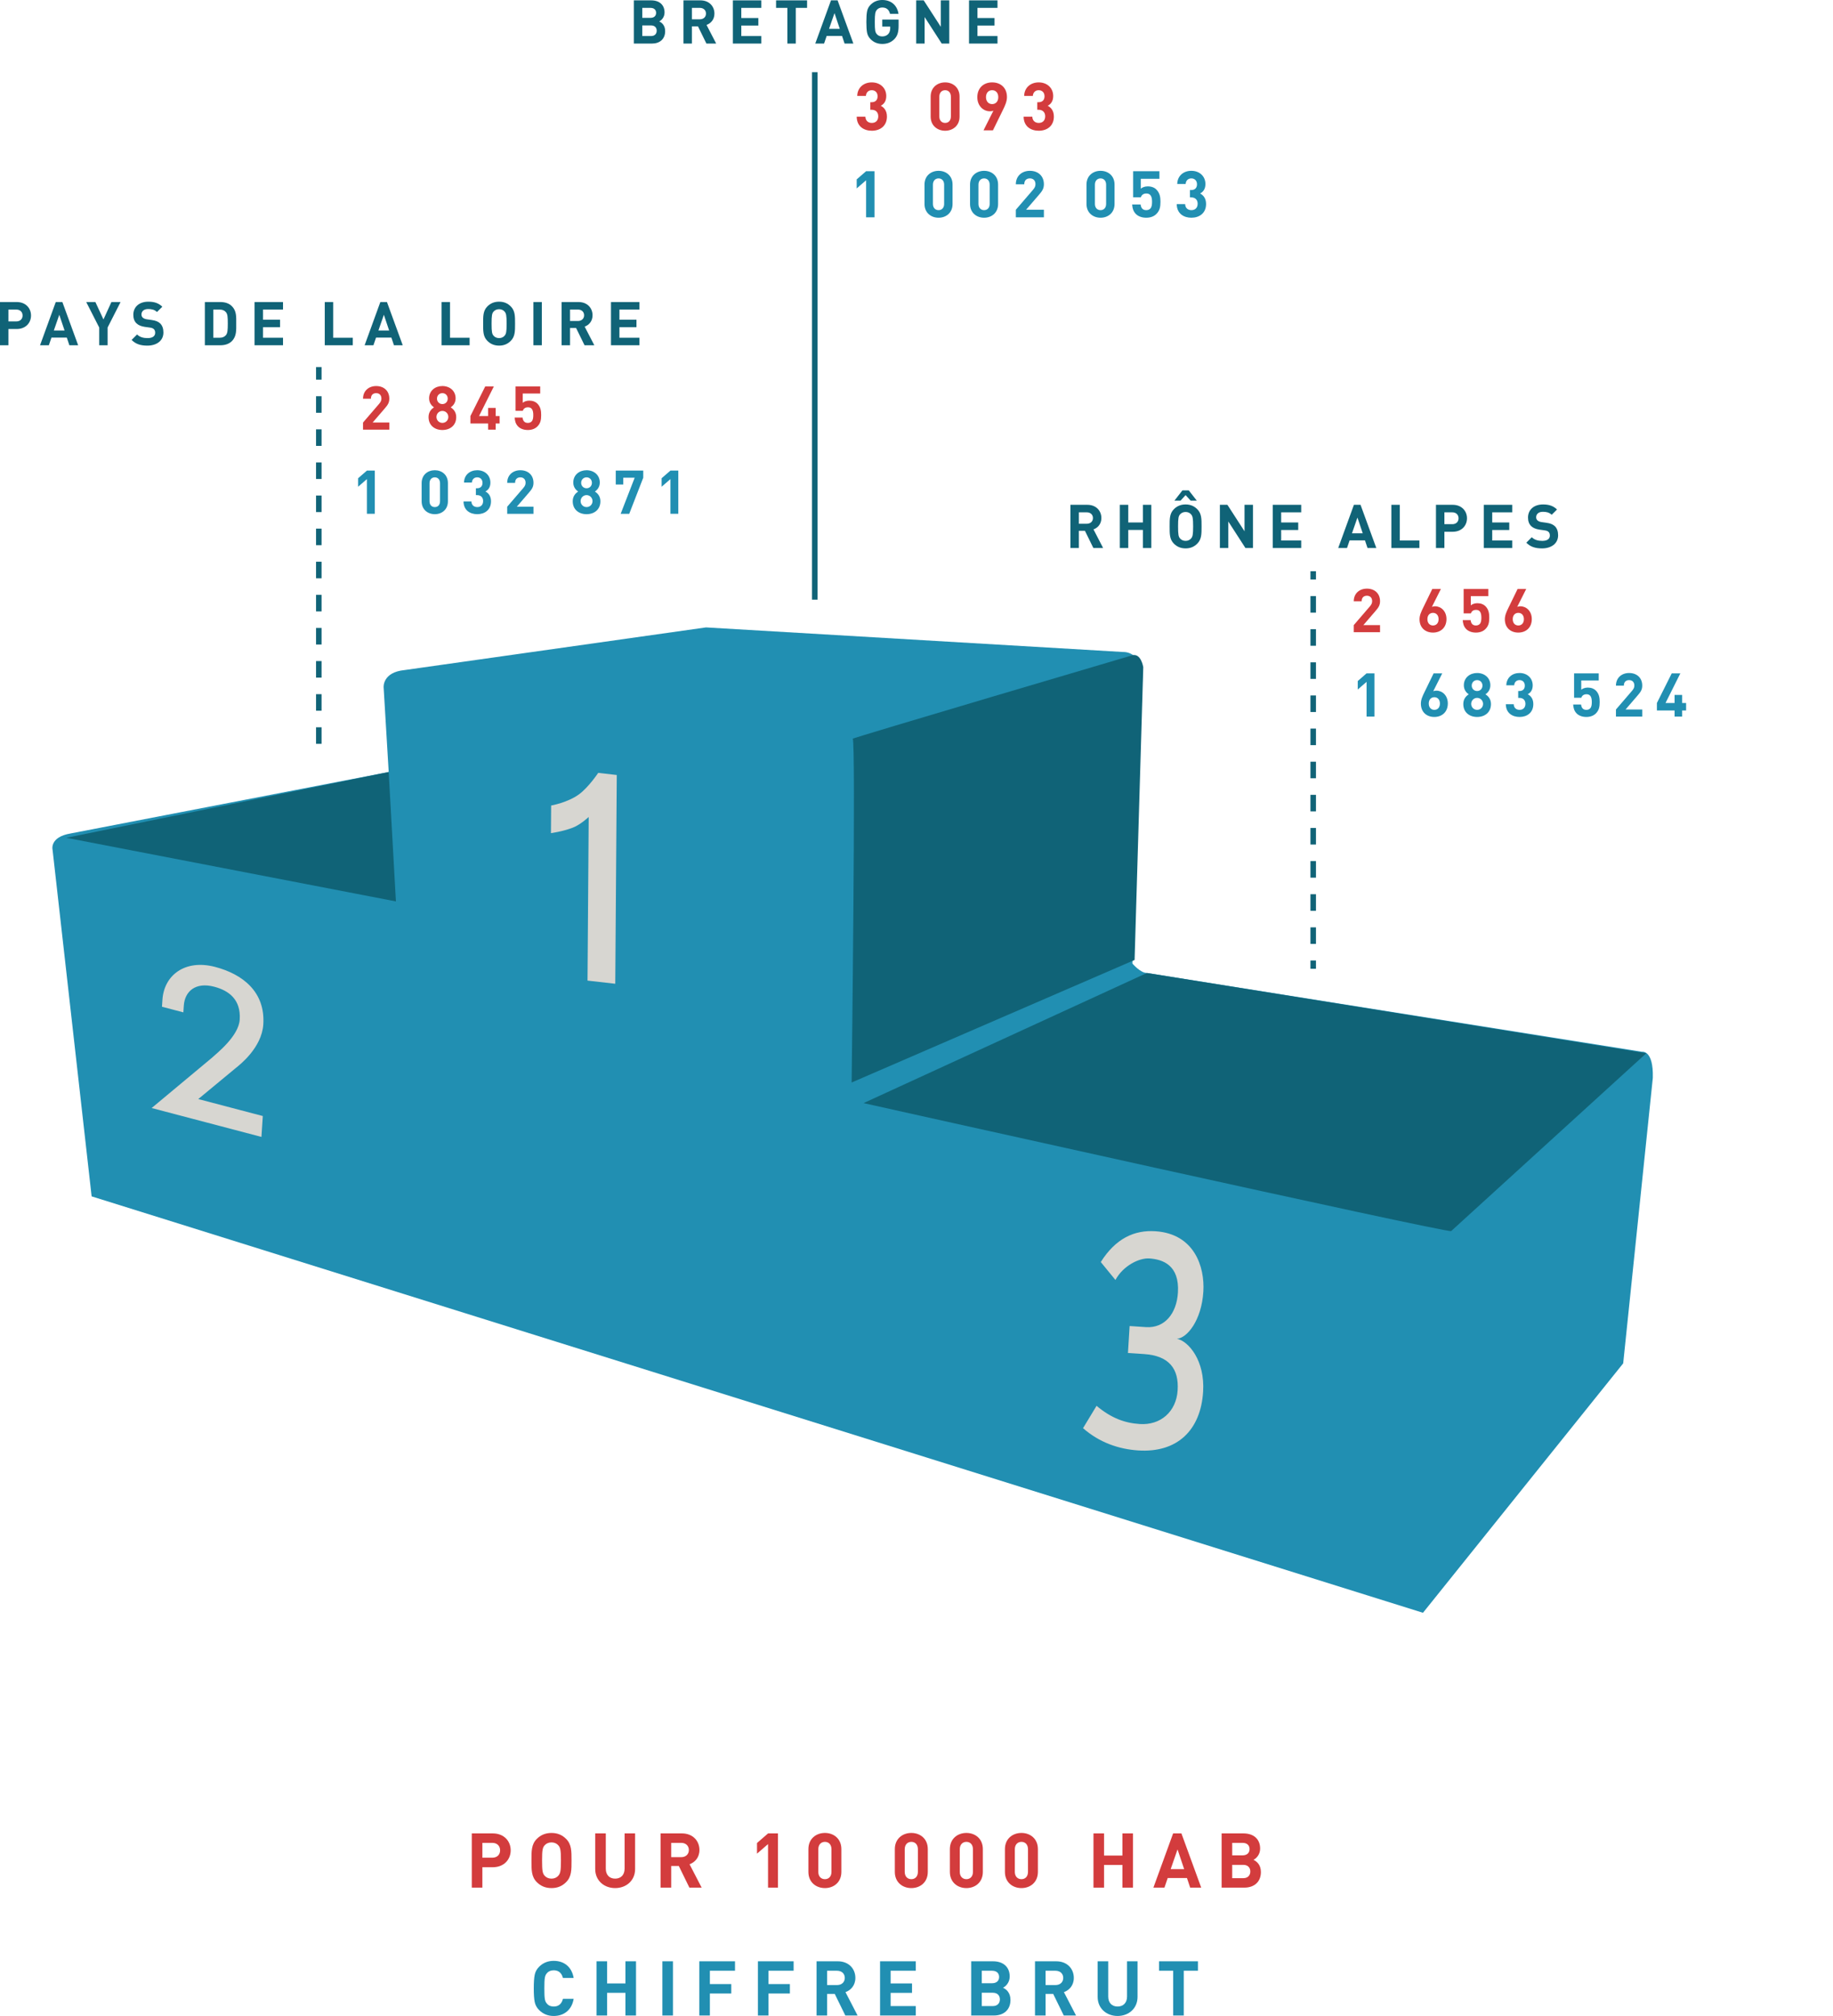 <?xml version="1.0" encoding="UTF-8" standalone="no"?>
<!-- Created with Inkscape (http://www.inkscape.org/) -->

<svg
   xmlns:dc="http://purl.org/dc/elements/1.1/"
   xmlns:cc="http://creativecommons.org/ns#"
   xmlns:rdf="http://www.w3.org/1999/02/22-rdf-syntax-ns#"
   xmlns:svg="http://www.w3.org/2000/svg"
   xmlns="http://www.w3.org/2000/svg"
   version="1.1"
   width="332.28"
   height="365.37"
   viewBox="0 0 332.28 365.37"
   id="svg2"
   xml:space="preserve"><defs
   id="defs238" />
<g
   transform="translate(-38.758,-7.149)"
   id="Calque_1">
	<g
   id="g5">
		<path
   d="M 128.091,345.56 H 126.2 v 3.698 h -1.918 v -9.826 h 3.809 c 2.028,0 3.243,1.394 3.243,3.064 0,1.67 -1.215,3.064 -3.243,3.064 z m -0.096,-4.416 h -1.794 v 2.691 h 1.794 c 0.869,0 1.421,-0.538 1.421,-1.339 0,-0.8 -0.552,-1.352 -1.421,-1.352 z"
   id="path7"
   style="fill:#d33c3d" />
		<path
   d="m 141.382,348.264 c -0.69,0.69 -1.532,1.077 -2.65,1.077 -1.118,0 -1.974,-0.387 -2.664,-1.077 -0.993,-0.993 -0.966,-2.222 -0.966,-3.919 0,-1.698 -0.028,-2.926 0.966,-3.919 0.69,-0.69 1.546,-1.076 2.664,-1.076 1.118,0 1.959,0.386 2.65,1.076 0.994,0.994 0.98,2.222 0.98,3.919 0,1.697 0.014,2.926 -0.98,3.919 z m -1.422,-6.679 c -0.276,-0.317 -0.704,-0.524 -1.228,-0.524 -0.524,0 -0.966,0.207 -1.242,0.524 -0.372,0.414 -0.469,0.87 -0.469,2.76 0,1.891 0.096,2.346 0.469,2.76 0.276,0.318 0.718,0.525 1.242,0.525 0.524,0 0.952,-0.207 1.228,-0.525 0.372,-0.414 0.483,-0.869 0.483,-2.76 10e-4,-1.89 -0.11,-2.346 -0.483,-2.76 z"
   id="path9"
   style="fill:#d33c3d" />
		<path
   d="m 150.271,349.341 c -2.015,0 -3.615,-1.366 -3.615,-3.451 v -6.458 h 1.918 v 6.39 c 0,1.132 0.662,1.808 1.697,1.808 1.035,0 1.712,-0.677 1.712,-1.808 v -6.39 h 1.904 v 6.458 c 0,2.085 -1.601,3.451 -3.616,3.451 z"
   id="path11"
   style="fill:#d33c3d" />
		<path
   d="m 163.729,349.258 -1.918,-3.919 h -1.38 v 3.919 h -1.918 v -9.826 h 3.85 c 2.001,0 3.188,1.366 3.188,3.009 0,1.38 -0.842,2.236 -1.794,2.581 l 2.194,4.237 h -2.222 z m -1.491,-8.114 h -1.808 v 2.594 h 1.808 c 0.842,0 1.394,-0.538 1.394,-1.298 0,-0.76 -0.552,-1.296 -1.394,-1.296 z"
   id="path13"
   style="fill:#d33c3d" />
		<path
   d="m 177.986,349.258 v -7.894 l -2.001,1.739 v -1.932 l 2.001,-1.739 h 1.794 v 9.826 h -1.794 z"
   id="path15"
   style="fill:#d33c3d" />
		<path
   d="m 188.297,349.341 c -1.6,0 -2.994,-1.049 -2.994,-2.926 v -4.14 c 0,-1.877 1.394,-2.926 2.994,-2.926 1.601,0 2.981,1.049 2.981,2.926 v 4.14 c 0,1.877 -1.38,2.926 -2.981,2.926 z m 1.187,-7.038 c 0,-0.829 -0.483,-1.339 -1.187,-1.339 -0.704,0 -1.2,0.51 -1.2,1.339 v 4.098 c 0,0.828 0.497,1.325 1.2,1.325 0.703,0 1.187,-0.497 1.187,-1.325 v -4.098 z"
   id="path17"
   style="fill:#d33c3d" />
		<path
   d="m 203.964,349.341 c -1.6,0 -2.994,-1.049 -2.994,-2.926 v -4.14 c 0,-1.877 1.394,-2.926 2.994,-2.926 1.601,0 2.981,1.049 2.981,2.926 v 4.14 c -0.001,1.877 -1.38,2.926 -2.981,2.926 z m 1.186,-7.038 c 0,-0.829 -0.483,-1.339 -1.187,-1.339 -0.704,0 -1.2,0.51 -1.2,1.339 v 4.098 c 0,0.828 0.497,1.325 1.2,1.325 0.703,0 1.187,-0.497 1.187,-1.325 v -4.098 z"
   id="path19"
   style="fill:#d33c3d" />
		<path
   d="m 213.943,349.341 c -1.6,0 -2.994,-1.049 -2.994,-2.926 v -4.14 c 0,-1.877 1.394,-2.926 2.994,-2.926 1.601,0 2.981,1.049 2.981,2.926 v 4.14 c 0,1.877 -1.38,2.926 -2.981,2.926 z m 1.187,-7.038 c 0,-0.829 -0.483,-1.339 -1.187,-1.339 -0.704,0 -1.2,0.51 -1.2,1.339 v 4.098 c 0,0.828 0.497,1.325 1.2,1.325 0.704,0 1.187,-0.497 1.187,-1.325 v -4.098 z"
   id="path21"
   style="fill:#d33c3d" />
		<path
   d="m 223.922,349.341 c -1.6,0 -2.994,-1.049 -2.994,-2.926 v -4.14 c 0,-1.877 1.394,-2.926 2.994,-2.926 1.601,0 2.981,1.049 2.981,2.926 v 4.14 c 0,1.877 -1.38,2.926 -2.981,2.926 z m 1.187,-7.038 c 0,-0.829 -0.483,-1.339 -1.187,-1.339 -0.704,0 -1.2,0.51 -1.2,1.339 v 4.098 c 0,0.828 0.497,1.325 1.2,1.325 0.703,0 1.187,-0.497 1.187,-1.325 v -4.098 z"
   id="path23"
   style="fill:#d33c3d" />
		<path
   d="m 242.224,349.258 v -4.112 h -3.326 v 4.112 h -1.918 v -9.826 h 1.918 v 4.016 h 3.326 v -4.016 h 1.918 v 9.826 h -1.918 z"
   id="path25"
   style="fill:#d33c3d" />
		<path
   d="m 254.508,349.258 -0.58,-1.739 h -3.492 l -0.593,1.739 h -2.001 l 3.575,-9.826 h 1.504 l 3.588,9.826 h -2.001 z m -2.291,-6.927 -1.242,3.574 h 2.443 l -1.201,-3.574 z"
   id="path27"
   style="fill:#d33c3d" />
		<path
   d="m 264.322,349.258 h -4.112 v -9.826 h 3.946 c 1.918,0 3.036,1.077 3.036,2.76 0,1.09 -0.718,1.794 -1.215,2.029 0.594,0.276 1.352,0.897 1.352,2.208 10e-4,1.835 -1.255,2.829 -3.007,2.829 z m -0.318,-8.114 h -1.876 v 2.263 h 1.876 c 0.814,0 1.27,-0.455 1.27,-1.132 0,-0.676 -0.456,-1.131 -1.27,-1.131 z m 0.124,3.988 h -2.001 v 2.415 h 2.001 c 0.87,0 1.283,-0.552 1.283,-1.215 0,-0.662 -0.413,-1.2 -1.283,-1.2 z"
   id="path29"
   style="fill:#d33c3d" />
		<path
   d="m 139.133,372.519 c -1.049,0 -1.932,-0.359 -2.65,-1.077 -0.428,-0.428 -0.69,-0.924 -0.8,-1.476 -0.11,-0.552 -0.165,-1.366 -0.165,-2.443 0,-1.077 0.055,-1.891 0.165,-2.443 0.111,-0.565 0.372,-1.049 0.8,-1.476 0.718,-0.718 1.601,-1.076 2.65,-1.076 1.891,0 3.285,1.104 3.616,3.105 h -1.946 c -0.207,-0.842 -0.731,-1.394 -1.656,-1.394 -0.524,0 -0.939,0.165 -1.228,0.511 -0.401,0.428 -0.483,0.869 -0.483,2.774 0,1.904 0.082,2.346 0.483,2.774 0.289,0.345 0.704,0.511 1.228,0.511 0.924,0 1.449,-0.553 1.656,-1.394 h 1.946 c -0.332,1.999 -1.739,3.104 -3.616,3.104 z"
   id="path31"
   style="fill:#218fb2" />
		<path
   d="m 152.135,372.436 v -4.112 h -3.326 v 4.112 h -1.918 v -9.826 h 1.918 v 4.016 h 3.326 v -4.016 h 1.918 v 9.826 h -1.918 z"
   id="path33"
   style="fill:#218fb2" />
		<path
   d="m 158.829,372.436 v -9.826 h 1.918 v 9.826 h -1.918 z"
   id="path35"
   style="fill:#218fb2" />
		<path
   d="m 167.442,364.322 v 2.415 h 3.878 v 1.711 h -3.878 v 3.988 h -1.918 v -9.826 h 6.472 v 1.712 h -4.554 z"
   id="path37"
   style="fill:#218fb2" />
		<path
   d="m 178.069,364.322 v 2.415 h 3.878 v 1.711 h -3.878 v 3.988 h -1.918 v -9.826 h 6.472 v 1.712 h -4.554 z"
   id="path39"
   style="fill:#218fb2" />
		<path
   d="m 191.995,372.436 -1.918,-3.919 h -1.38 v 3.919 h -1.918 v -9.826 h 3.85 c 2.001,0 3.188,1.366 3.188,3.009 0,1.38 -0.842,2.236 -1.794,2.581 l 2.194,4.237 h -2.222 z m -1.49,-8.114 h -1.808 v 2.594 h 1.808 c 0.842,0 1.394,-0.538 1.394,-1.298 0,-0.758 -0.552,-1.296 -1.394,-1.296 z"
   id="path41"
   style="fill:#218fb2" />
		<path
   d="m 198.29,372.436 v -9.826 h 6.472 v 1.712 h -4.554 v 2.304 h 3.878 v 1.711 h -3.878 v 2.388 h 4.554 v 1.711 h -6.472 z"
   id="path43"
   style="fill:#218fb2" />
		<path
   d="m 218.924,372.436 h -4.112 v -9.826 h 3.946 c 1.918,0 3.036,1.077 3.036,2.76 0,1.09 -0.718,1.794 -1.215,2.029 0.593,0.276 1.352,0.897 1.352,2.208 10e-4,1.835 -1.254,2.829 -3.007,2.829 z m -0.318,-8.114 h -1.876 v 2.263 h 1.876 c 0.814,0 1.27,-0.455 1.27,-1.132 0,-0.676 -0.455,-1.131 -1.27,-1.131 z m 0.125,3.988 h -2.001 v 2.415 h 2.001 c 0.87,0 1.283,-0.552 1.283,-1.215 0,-0.663 -0.414,-1.2 -1.283,-1.2 z"
   id="path45"
   style="fill:#218fb2" />
		<path
   d="m 231.594,372.436 -1.918,-3.919 h -1.38 v 3.919 h -1.918 v -9.826 h 3.85 c 2.001,0 3.188,1.366 3.188,3.009 0,1.38 -0.842,2.236 -1.794,2.581 l 2.194,4.237 h -2.222 z m -1.49,-8.114 h -1.808 v 2.594 h 1.808 c 0.842,0 1.394,-0.538 1.394,-1.298 0,-0.758 -0.552,-1.296 -1.394,-1.296 z"
   id="path47"
   style="fill:#218fb2" />
		<path
   d="m 241.352,372.519 c -2.015,0 -3.615,-1.366 -3.615,-3.451 v -6.458 h 1.918 V 369 c 0,1.132 0.662,1.808 1.697,1.808 1.035,0 1.712,-0.677 1.712,-1.808 v -6.39 h 1.904 v 6.458 c 0,2.085 -1.6,3.451 -3.616,3.451 z"
   id="path49"
   style="fill:#218fb2" />
		<path
   d="m 253.347,364.322 v 8.114 h -1.918 v -8.114 h -2.567 v -1.712 h 7.052 v 1.712 h -2.567 z"
   id="path51"
   style="fill:#218fb2" />
		<path
   d="M 296.711,299.445 55.368,223.976 48.293,161.216 c 0,0 -0.655,-2.358 3.276,-3.014 l 57.65,-11.137 -0.917,-15.33 c 0,0 -0.262,-2.751 3.8,-3.145 l 54.636,-7.73 75.6,4.455 c 0,0 3.276,-0.262 3.538,4.455 l -1.834,52.016 c 0,0 1.441,1.703 2.62,1.703 l 89.75,14.281 c 0,0 2.096,-0.393 1.965,4.717 l -5.372,51.754 -36.294,45.204 z"
   id="path53"
   style="fill:#218fb2" />
		<path
   d="m 145.261,184.871 0.214,-29.654 c 0,0 -1.508,1.418 -2.885,1.937 -1.837,0.705 -3.96,0.994 -3.96,0.994 l 0.036,-5.007 c 0,0 2.999,-0.526 5.049,-2.026 1.758,-1.293 3.482,-3.892 3.482,-3.892 l 3.368,0.384 -0.273,37.837 -5.031,-0.573 z"
   id="path55"
   style="fill:#d7d6d1" />
		<g
   id="g57">
			<path
   d="m 245.073,270.022 c -3.578,-0.239 -7.056,-1.462 -9.987,-4.036 l 2.452,-4.047 c 2.645,2.208 5.061,3.113 7.831,3.298 3.77,0.252 6.628,-2.233 6.869,-6.131 0.235,-3.799 -1.468,-6.242 -6.084,-6.55 l -2.924,-0.195 0.302,-4.885 2.962,0.198 c 3.385,0.226 5.56,-2.453 5.795,-6.253 0.309,-4.984 -2.755,-6.03 -5.179,-6.192 -1.846,-0.123 -4.755,1.317 -6.151,3.899 l -2.657,-3.249 c 2.698,-4.279 6.078,-5.837 9.925,-5.58 7.001,0.468 8.952,6.395 8.671,10.935 -0.324,5.23 -2.955,8.424 -4.779,8.55 2.097,0.438 5.086,3.957 4.737,9.582 -0.432,7.004 -4.705,11.128 -11.783,10.656 z"
   id="path59"
   style="fill:#d7d6d1" />
		</g>
		<g
   id="g61">
			<path
   d="m 66.248,207.966 10.894,-9.079 c 0.908,-0.841 4.874,-3.934 5.071,-6.941 0.238,-3.643 -1.965,-5.266 -4.619,-5.964 -3.422,-0.9 -5.349,0.86 -5.518,3.442 l -0.079,1.203 -3.876,-1.019 0.083,-1.273 c 0.289,-4.421 4.07,-7.384 9.552,-5.943 4.959,1.304 9.12,4.486 8.732,10.427 -0.277,4.244 -4.316,7.355 -4.991,7.897 l -6.796,5.624 11.698,3.077 -0.247,3.785 -19.904,-5.236 z"
   id="path63"
   style="fill:#d7d6d1" />
		</g>
		<path
   d="m 195.3,207.074 c 0,0 105.735,23.584 106.521,23.191 L 337.197,198.033 246.66,183.49 195.3,207.074 z"
   id="path65"
   style="fill:#106377" />
		<path
   d="m 193.138,203.34 51.295,-22.208 1.572,-53.064 c 0,0 -0.393,-2.555 -1.965,-2.162 0,0 -51.295,15.133 -50.706,15.133 0.59,0 -0.196,62.301 -0.196,62.301 z"
   id="path67"
   style="fill:#106377" />
		<polygon
   points="109.218,147.066 50.782,158.989 110.528,170.519 "
   id="polygon69"
   style="fill:#106377" />
		<line
   stroke-miterlimit="10"
   x1="186.454"
   y1="115.832"
   x2="186.454"
   y2="20.233"
   id="line71"
   style="fill:#ffffff;stroke:#106377;stroke-miterlimit:10" />
		
			<line
   stroke-miterlimit="10"
   x1="96.551"
   y1="141.959"
   x2="96.551"
   y2="73.675"
   id="line73"
   style="fill:#ffffff;stroke:#106377;stroke-miterlimit:10;stroke-dasharray:3" />
		<g
   id="g75">
			<line
   x1="276.812"
   y1="182.724"
   x2="276.812"
   y2="110.679"
   id="line77"
   style="fill:#ffffff" />
			<g
   id="g79">
				<line
   stroke-miterlimit="10"
   x1="276.812"
   y1="182.724"
   x2="276.812"
   y2="181.224"
   id="line81"
   style="fill:none;stroke:#106377;stroke-miterlimit:10" />
				
					<line
   stroke-miterlimit="10"
   x1="276.812"
   y1="178.222"
   x2="276.812"
   y2="113.68"
   id="line83"
   style="fill:none;stroke:#106377;stroke-miterlimit:10;stroke-dasharray:3.002, 3.002" />
				<line
   stroke-miterlimit="10"
   x1="276.812"
   y1="112.179"
   x2="276.812"
   y2="110.679"
   id="line85"
   style="fill:none;stroke:#106377;stroke-miterlimit:10" />
			</g>
		</g>
		<g
   id="g87">
			<path
   d="m 41.794,66.775 h -1.507 v 2.948 H 38.758 V 61.89 h 3.036 c 1.617,0 2.586,1.111 2.586,2.442 0,1.331 -0.969,2.443 -2.586,2.443 z m -0.077,-3.521 h -1.43 V 65.4 h 1.43 c 0.693,0 1.134,-0.43 1.134,-1.067 0,-0.639 -0.441,-1.079 -1.134,-1.079 z"
   id="path89"
   style="fill:#106377" />
			<path
   d="m 51.331,69.723 -0.462,-1.386 h -2.783 l -0.474,1.386 h -1.595 l 2.849,-7.833 h 1.199 l 2.86,7.833 h -1.594 z m -1.826,-5.522 -0.99,2.849 h 1.947 l -0.957,-2.849 z"
   id="path91"
   style="fill:#106377" />
			<path
   d="m 58.262,66.51 v 3.213 H 56.743 V 66.51 l -2.354,-4.62 h 1.661 l 1.463,3.157 1.441,-3.157 h 1.661 l -2.353,4.62 z"
   id="path93"
   style="fill:#106377" />
			<path
   d="m 65.477,69.79 c -1.188,0 -2.09,-0.254 -2.86,-1.034 l 0.99,-0.99 c 0.495,0.495 1.166,0.66 1.893,0.66 0.902,0 1.386,-0.342 1.386,-0.969 0,-0.274 -0.076,-0.506 -0.241,-0.66 -0.154,-0.143 -0.33,-0.22 -0.693,-0.274 l -0.946,-0.132 c -0.671,-0.1 -1.166,-0.309 -1.519,-0.649 -0.374,-0.374 -0.561,-0.88 -0.561,-1.54 0,-1.397 1.034,-2.377 2.729,-2.377 1.078,0 1.859,0.265 2.53,0.913 l -0.969,0.957 c -0.495,-0.473 -1.089,-0.539 -1.605,-0.539 -0.814,0 -1.211,0.451 -1.211,0.99 0,0.198 0.066,0.407 0.231,0.562 0.154,0.143 0.407,0.264 0.726,0.308 l 0.925,0.132 c 0.715,0.1 1.166,0.298 1.496,0.605 0.418,0.396 0.604,0.968 0.604,1.661 -0.001,1.517 -1.266,2.376 -2.905,2.376 z"
   id="path95"
   style="fill:#106377" />
			<path
   d="m 80.789,68.975 c -0.517,0.517 -1.254,0.748 -2.068,0.748 H 75.894 V 61.89 h 2.827 c 0.814,0 1.552,0.23 2.068,0.748 0.88,0.88 0.792,1.958 0.792,3.136 0,1.177 0.088,2.321 -0.792,3.201 z M 79.722,63.738 C 79.458,63.42 79.106,63.255 78.578,63.255 h -1.155 v 5.104 h 1.155 c 0.527,0 0.88,-0.165 1.144,-0.484 0.286,-0.352 0.33,-0.913 0.33,-2.101 0,-1.189 -0.044,-1.684 -0.33,-2.036 z"
   id="path97"
   style="fill:#106377" />
			<path
   d="M 84.903,69.723 V 61.89 h 5.16 v 1.364 h -3.631 v 1.837 h 3.092 v 1.364 h -3.092 v 1.903 h 3.631 v 1.364 h -5.16 z"
   id="path99"
   style="fill:#106377" />
			<path
   d="M 97.629,69.723 V 61.89 h 1.529 v 6.469 h 3.554 v 1.364 h -5.083 z"
   id="path101"
   style="fill:#106377" />
			<path
   d="m 110.17,69.723 -0.462,-1.386 h -2.783 l -0.474,1.386 h -1.595 l 2.849,-7.833 h 1.199 l 2.86,7.833 h -1.594 z m -1.826,-5.522 -0.99,2.849 h 1.947 l -0.957,-2.849 z"
   id="path103"
   style="fill:#106377" />
			<path
   d="M 118.804,69.723 V 61.89 h 1.529 v 6.469 h 3.554 v 1.364 h -5.083 z"
   id="path105"
   style="fill:#106377" />
			<path
   d="m 131.345,68.931 c -0.55,0.55 -1.221,0.858 -2.112,0.858 -0.891,0 -1.573,-0.309 -2.123,-0.858 -0.792,-0.792 -0.771,-1.771 -0.771,-3.125 0,-1.353 -0.021,-2.332 0.771,-3.124 0.55,-0.55 1.232,-0.858 2.123,-0.858 0.892,0 1.562,0.309 2.112,0.858 0.792,0.792 0.781,1.771 0.781,3.124 0,1.354 0.011,2.333 -0.781,3.125 z m -1.133,-5.325 c -0.22,-0.253 -0.562,-0.418 -0.979,-0.418 -0.417,0 -0.77,0.165 -0.99,0.418 -0.297,0.33 -0.374,0.693 -0.374,2.2 0,1.508 0.077,1.871 0.374,2.201 0.221,0.253 0.572,0.418 0.99,0.418 0.418,0 0.76,-0.165 0.979,-0.418 0.297,-0.33 0.385,-0.693 0.385,-2.201 0,-1.507 -0.088,-1.87 -0.385,-2.2 z"
   id="path107"
   style="fill:#106377" />
			<path
   d="M 135.448,69.723 V 61.89 h 1.529 v 7.833 h -1.529 z"
   id="path109"
   style="fill:#106377" />
			<path
   d="m 144.721,69.723 -1.529,-3.124 h -1.1 v 3.124 h -1.529 V 61.89 h 3.069 c 1.595,0 2.541,1.089 2.541,2.398 0,1.1 -0.671,1.782 -1.43,2.057 l 1.749,3.378 h -1.771 z m -1.188,-6.469 h -1.441 v 2.068 h 1.441 c 0.671,0 1.11,-0.43 1.11,-1.034 0.001,-0.605 -0.439,-1.034 -1.11,-1.034 z"
   id="path111"
   style="fill:#106377" />
			<path
   d="M 149.516,69.723 V 61.89 h 5.16 v 1.364 h -3.631 v 1.837 h 3.092 v 1.364 h -3.092 v 1.903 h 3.631 v 1.364 h -5.16 z"
   id="path113"
   style="fill:#106377" />
		</g>
		<g
   id="g115">
			<path
   d="m 156.936,15.046 h -3.278 V 7.214 h 3.146 c 1.529,0 2.421,0.857 2.421,2.199 0,0.869 -0.572,1.432 -0.969,1.617 0.474,0.221 1.078,0.715 1.078,1.762 0,1.463 -1.001,2.254 -2.398,2.254 z m -0.253,-6.469 h -1.496 v 1.805 h 1.496 c 0.649,0 1.013,-0.363 1.013,-0.902 0,-0.539 -0.364,-0.903 -1.013,-0.903 z m 0.099,3.18 h -1.596 v 1.926 h 1.596 c 0.692,0 1.022,-0.441 1.022,-0.969 0,-0.528 -0.329,-0.957 -1.022,-0.957 z"
   id="path117"
   style="fill:#106377" />
			<path
   d="m 166.814,15.046 -1.529,-3.123 h -1.1 v 3.123 h -1.529 V 7.214 h 3.069 c 1.595,0 2.541,1.088 2.541,2.398 0,1.1 -0.671,1.781 -1.43,2.057 l 1.749,3.377 h -1.771 z m -1.188,-6.469 h -1.441 v 2.068 h 1.441 c 0.671,0 1.11,-0.43 1.11,-1.033 0.001,-0.605 -0.439,-1.035 -1.11,-1.035 z"
   id="path119"
   style="fill:#106377" />
			<path
   d="M 171.61,15.046 V 7.214 h 5.159 v 1.363 h -3.63 v 1.838 h 3.091 v 1.363 h -3.091 v 1.904 h 3.63 v 1.363 h -5.159 z"
   id="path121"
   style="fill:#106377" />
			<path
   d="m 183.017,8.577 v 6.469 h -1.529 V 8.577 h -2.047 V 7.214 h 5.622 v 1.363 h -2.046 z"
   id="path123"
   style="fill:#106377" />
			<path
   d="m 191.861,15.046 -0.462,-1.385 h -2.783 l -0.474,1.385 h -1.595 l 2.849,-7.832 h 1.199 l 2.86,7.832 h -1.594 z m -1.827,-5.521 -0.99,2.848 h 1.947 l -0.957,-2.848 z"
   id="path125"
   style="fill:#106377" />
			<path
   d="m 200.903,14.222 c -0.605,0.615 -1.331,0.891 -2.211,0.891 -0.837,0 -1.541,-0.285 -2.112,-0.857 -0.342,-0.342 -0.551,-0.738 -0.639,-1.178 -0.088,-0.44 -0.132,-1.09 -0.132,-1.947 0,-0.857 0.044,-1.508 0.132,-1.947 0.088,-0.451 0.297,-0.836 0.639,-1.178 0.571,-0.572 1.275,-0.857 2.112,-0.857 1.782,0 2.739,1.145 2.948,2.508 h -1.54 c -0.188,-0.758 -0.649,-1.145 -1.408,-1.145 -0.407,0 -0.737,0.145 -0.979,0.418 -0.286,0.363 -0.374,0.65 -0.374,2.201 0,1.541 0.065,1.848 0.374,2.211 0.23,0.275 0.561,0.408 0.979,0.408 0.45,0 0.813,-0.145 1.089,-0.441 0.23,-0.264 0.352,-0.615 0.352,-1.045 v -0.297 h -1.44 v -1.275 h 2.959 v 1.143 c -10e-4,1.143 -0.21,1.815 -0.749,2.387 z"
   id="path127"
   style="fill:#106377" />
			<path
   d="m 209.472,15.046 -3.103,-4.807 v 4.807 H 204.84 V 7.214 h 1.364 l 3.103,4.797 V 7.214 h 1.529 v 7.832 h -1.364 z"
   id="path129"
   style="fill:#106377" />
			<path
   d="M 214.42,15.046 V 7.214 h 5.16 v 1.363 h -3.631 v 1.838 h 3.092 v 1.363 h -3.092 v 1.904 h 3.631 v 1.363 h -5.16 z"
   id="path131"
   style="fill:#106377" />
		</g>
		<g
   id="g133">
			<path
   d="m 236.96,106.473 -1.529,-3.124 h -1.101 v 3.124 h -1.529 V 98.64 h 3.069 c 1.596,0 2.542,1.089 2.542,2.398 0,1.1 -0.671,1.782 -1.431,2.057 l 1.749,3.378 h -1.77 z m -1.188,-6.469 h -1.441 v 2.068 h 1.441 c 0.671,0 1.111,-0.43 1.111,-1.034 0,-0.605 -0.44,-1.034 -1.111,-1.034 z"
   id="path135"
   style="fill:#106377" />
			<path
   d="m 245.936,106.473 v -3.278 h -2.651 v 3.278 h -1.529 V 98.64 h 1.529 v 3.201 h 2.651 V 98.64 h 1.529 v 7.833 h -1.529 z"
   id="path137"
   style="fill:#106377" />
			<path
   d="m 255.792,105.681 c -0.551,0.55 -1.222,0.858 -2.112,0.858 -0.892,0 -1.573,-0.309 -2.123,-0.858 -0.793,-0.792 -0.771,-1.771 -0.771,-3.125 0,-1.353 -0.022,-2.332 0.771,-3.124 0.55,-0.55 1.231,-0.858 2.123,-0.858 0.891,0 1.562,0.309 2.112,0.858 0.792,0.792 0.781,1.771 0.781,3.124 0,1.354 0.011,2.333 -0.781,3.125 z m -1.199,-7.8 -0.913,-1.002 -0.913,1.002 h -1.111 l 1.452,-1.859 h 1.145 l 1.452,1.859 h -1.112 z m 0.065,2.475 c -0.22,-0.253 -0.561,-0.418 -0.979,-0.418 -0.418,0 -0.771,0.165 -0.99,0.418 -0.297,0.33 -0.374,0.693 -0.374,2.2 0,1.508 0.077,1.871 0.374,2.201 0.22,0.253 0.572,0.418 0.99,0.418 0.418,0 0.759,-0.165 0.979,-0.418 0.298,-0.33 0.386,-0.693 0.386,-2.201 0,-1.507 -0.088,-1.87 -0.386,-2.2 z"
   id="path139"
   style="fill:#106377" />
			<path
   d="m 264.526,106.473 -3.103,-4.808 v 4.808 h -1.529 V 98.64 h 1.364 l 3.103,4.797 V 98.64 h 1.529 v 7.833 h -1.364 z"
   id="path141"
   style="fill:#106377" />
			<path
   d="M 269.475,106.473 V 98.64 h 5.16 v 1.364 h -3.631 v 1.837 h 3.092 v 1.364 h -3.092 v 1.903 h 3.631 v 1.364 h -5.16 z"
   id="path143"
   style="fill:#106377" />
			<path
   d="m 286.657,106.473 -0.462,-1.386 h -2.783 l -0.474,1.386 h -1.595 l 2.849,-7.833 h 1.199 l 2.86,7.833 h -1.594 z m -1.826,-5.522 -0.99,2.849 h 1.947 l -0.957,-2.849 z"
   id="path145"
   style="fill:#106377" />
			<path
   d="M 290.98,106.473 V 98.64 h 1.529 v 6.469 h 3.554 v 1.364 h -5.083 z"
   id="path147"
   style="fill:#106377" />
			<path
   d="m 302.102,103.525 h -1.508 v 2.948 h -1.529 V 98.64 h 3.037 c 1.617,0 2.585,1.111 2.585,2.442 0,1.331 -0.968,2.443 -2.585,2.443 z m -0.077,-3.521 h -1.431 v 2.146 h 1.431 c 0.692,0 1.133,-0.43 1.133,-1.067 -0.001,-0.639 -0.441,-1.079 -1.133,-1.079 z"
   id="path149"
   style="fill:#106377" />
			<path
   d="M 307.733,106.473 V 98.64 h 5.159 v 1.364 h -3.63 v 1.837 h 3.091 v 1.364 h -3.091 v 1.903 h 3.63 v 1.364 h -5.159 z"
   id="path151"
   style="fill:#106377" />
			<path
   d="m 318.304,106.54 c -1.188,0 -2.091,-0.254 -2.86,-1.034 l 0.99,-0.99 c 0.495,0.495 1.166,0.66 1.892,0.66 0.902,0 1.387,-0.342 1.387,-0.969 0,-0.274 -0.077,-0.506 -0.242,-0.66 -0.154,-0.143 -0.33,-0.22 -0.693,-0.274 l -0.946,-0.132 c -0.671,-0.1 -1.166,-0.309 -1.518,-0.649 -0.374,-0.374 -0.562,-0.88 -0.562,-1.54 0,-1.397 1.034,-2.377 2.729,-2.377 1.078,0 1.859,0.265 2.53,0.913 l -0.968,0.957 c -0.495,-0.473 -1.089,-0.539 -1.606,-0.539 -0.814,0 -1.21,0.451 -1.21,0.99 0,0.198 0.065,0.407 0.23,0.562 0.154,0.143 0.407,0.264 0.727,0.308 l 0.924,0.133 c 0.716,0.099 1.166,0.297 1.496,0.604 0.418,0.396 0.605,0.968 0.605,1.661 -10e-4,1.517 -1.266,2.376 -2.905,2.376 z"
   id="path153"
   style="fill:#106377" />
		</g>
		<g
   id="g155">
			<path
   d="m 196.804,30.844 c -1.403,0 -2.722,-0.739 -2.747,-2.542 h 1.574 c 0.024,0.775 0.556,1.126 1.173,1.126 0.678,0 1.162,-0.424 1.162,-1.199 0,-0.713 -0.436,-1.186 -1.211,-1.186 h -0.23 v -1.368 h 0.23 c 0.763,0 1.089,-0.472 1.089,-1.076 0,-0.726 -0.483,-1.102 -1.053,-1.102 -0.593,0 -1.028,0.388 -1.065,1.041 h -1.574 c 0.037,-1.537 1.186,-2.457 2.638,-2.457 1.525,0 2.627,1.017 2.627,2.469 0,0.932 -0.423,1.465 -0.993,1.767 0.618,0.327 1.113,0.92 1.113,1.96 0.002,1.719 -1.256,2.567 -2.733,2.567 z"
   id="path157"
   style="fill:#d33c3d" />
			<path
   d="m 210.089,30.844 c -1.404,0 -2.625,-0.921 -2.625,-2.566 v -3.63 c 0,-1.647 1.221,-2.566 2.625,-2.566 1.404,0 2.615,0.92 2.615,2.566 v 3.63 c 0,1.645 -1.211,2.566 -2.615,2.566 z m 1.041,-6.173 c 0,-0.726 -0.423,-1.174 -1.041,-1.174 -0.617,0 -1.053,0.448 -1.053,1.174 v 3.594 c 0,0.726 0.436,1.162 1.053,1.162 0.618,0 1.041,-0.436 1.041,-1.162 v -3.594 z"
   id="path159"
   style="fill:#d33c3d" />
			<path
   d="m 220.581,27.043 -1.827,3.728 h -1.707 l 1.792,-3.558 c -0.206,0.085 -0.436,0.108 -0.642,0.108 -1.161,0 -2.274,-0.956 -2.274,-2.553 0,-1.694 1.161,-2.687 2.687,-2.687 1.524,0 2.686,0.956 2.686,2.663 -0.002,0.786 -0.328,1.513 -0.715,2.299 z m -1.972,-3.546 c -0.642,0 -1.114,0.46 -1.114,1.259 0,0.763 0.448,1.259 1.114,1.259 0.641,0 1.113,-0.46 1.113,-1.259 0,-0.799 -0.472,-1.259 -1.113,-1.259 z"
   id="path161"
   style="fill:#d33c3d" />
			<path
   d="m 227.065,30.844 c -1.403,0 -2.722,-0.739 -2.747,-2.542 h 1.574 c 0.024,0.775 0.556,1.126 1.173,1.126 0.678,0 1.162,-0.424 1.162,-1.199 0,-0.713 -0.436,-1.186 -1.211,-1.186 h -0.23 v -1.368 h 0.23 c 0.763,0 1.089,-0.472 1.089,-1.076 0,-0.726 -0.483,-1.102 -1.053,-1.102 -0.593,0 -1.028,0.388 -1.065,1.041 h -1.574 c 0.037,-1.537 1.186,-2.457 2.638,-2.457 1.525,0 2.627,1.017 2.627,2.469 0,0.932 -0.423,1.465 -0.993,1.767 0.618,0.327 1.113,0.92 1.113,1.96 0.002,1.719 -1.256,2.567 -2.733,2.567 z"
   id="path163"
   style="fill:#d33c3d" />
		</g>
		<g
   id="g165">
			<path
   d="m 104.566,85.015 v -1.287 l 2.926,-3.399 c 0.286,-0.341 0.407,-0.583 0.407,-0.946 0,-0.583 -0.341,-0.979 -0.946,-0.979 -0.473,0 -0.957,0.242 -0.957,1.002 h -1.43 c 0,-1.431 1.045,-2.289 2.387,-2.289 1.387,0 2.377,0.869 2.377,2.277 0,0.76 -0.297,1.166 -0.837,1.794 l -2.188,2.541 h 3.025 v 1.287 h -4.764 z"
   id="path167"
   style="fill:#d33c3d" />
			<path
   d="m 118.952,85.081 c -1.386,0 -2.508,-0.825 -2.508,-2.344 0,-0.957 0.55,-1.475 0.979,-1.76 -0.396,-0.275 -0.88,-0.793 -0.88,-1.629 0,-1.386 1.101,-2.233 2.409,-2.233 1.31,0 2.398,0.848 2.398,2.233 0,0.836 -0.484,1.354 -0.88,1.629 0.429,0.285 0.99,0.803 0.99,1.76 0.001,1.519 -1.121,2.344 -2.508,2.344 z m 0,-3.455 c -0.604,0 -1.078,0.484 -1.078,1.089 0,0.605 0.474,1.079 1.078,1.079 0.605,0 1.078,-0.474 1.078,-1.079 0.001,-0.604 -0.472,-1.089 -1.078,-1.089 z m 0,-3.223 c -0.561,0 -0.979,0.43 -0.979,0.99 0,0.572 0.418,0.99 0.979,0.99 0.562,0 0.969,-0.418 0.969,-0.99 0,-0.561 -0.407,-0.99 -0.969,-0.99 z"
   id="path169"
   style="fill:#d33c3d" />
			<path
   d="m 128.612,83.904 v 1.111 h -1.375 v -1.111 h -3.202 V 82.55 l 2.685,-5.368 h 1.562 l -2.685,5.368 h 1.64 v -1.463 h 1.375 v 1.463 h 0.715 v 1.354 h -0.715 z"
   id="path171"
   style="fill:#d33c3d" />
			<path
   d="m 136.167,84.443 c -0.352,0.353 -0.913,0.639 -1.727,0.639 -0.814,0 -1.408,-0.286 -1.749,-0.628 -0.484,-0.483 -0.595,-1.056 -0.639,-1.628 h 1.431 c 0.077,0.616 0.362,0.969 0.957,0.969 0.274,0 0.506,-0.077 0.682,-0.254 0.253,-0.253 0.309,-0.671 0.309,-1.166 0,-0.902 -0.265,-1.408 -0.957,-1.408 -0.583,0 -0.848,0.33 -0.946,0.639 h -1.31 v -4.423 h 4.467 v 1.287 h -3.169 v 1.684 c 0.21,-0.198 0.649,-0.396 1.178,-0.396 0.649,0 1.145,0.209 1.463,0.528 0.616,0.616 0.704,1.353 0.704,2.09 0,0.879 -0.121,1.494 -0.694,2.067 z"
   id="path173"
   style="fill:#d33c3d" />
		</g>
		<g
   id="g175">
			<path
   d="m 284.162,121.73 v -1.287 l 2.926,-3.399 c 0.286,-0.341 0.407,-0.583 0.407,-0.946 0,-0.583 -0.341,-0.979 -0.946,-0.979 -0.473,0 -0.957,0.242 -0.957,1.002 h -1.43 c 0,-1.431 1.045,-2.289 2.387,-2.289 1.387,0 2.377,0.869 2.377,2.277 0,0.76 -0.297,1.166 -0.837,1.794 l -2.188,2.541 h 3.025 v 1.287 h -4.764 z"
   id="path177"
   style="fill:#d33c3d" />
			<path
   d="m 298.528,121.797 c -1.387,0 -2.442,-0.869 -2.442,-2.421 0,-0.715 0.308,-1.375 0.66,-2.09 l 1.65,-3.389 h 1.562 l -1.628,3.234 c 0.187,-0.077 0.396,-0.099 0.583,-0.099 1.057,0 2.058,0.869 2.058,2.321 -10e-4,1.542 -1.058,2.444 -2.443,2.444 z m 0,-3.576 c -0.583,0 -1.013,0.418 -1.013,1.145 0,0.726 0.43,1.145 1.013,1.145 0.583,0 1.012,-0.419 1.012,-1.145 -0.001,-0.694 -0.408,-1.145 -1.012,-1.145 z"
   id="path179"
   style="fill:#d33c3d" />
			<path
   d="m 308.031,121.158 c -0.352,0.353 -0.913,0.639 -1.727,0.639 -0.814,0 -1.408,-0.286 -1.749,-0.628 -0.484,-0.483 -0.595,-1.056 -0.639,-1.628 h 1.431 c 0.077,0.616 0.362,0.969 0.957,0.969 0.274,0 0.506,-0.077 0.682,-0.254 0.253,-0.253 0.309,-0.671 0.309,-1.166 0,-0.902 -0.265,-1.408 -0.957,-1.408 -0.583,0 -0.848,0.33 -0.946,0.639 h -1.31 v -4.423 h 4.467 v 1.287 h -3.169 v 1.684 c 0.21,-0.198 0.649,-0.396 1.178,-0.396 0.649,0 1.145,0.209 1.463,0.528 0.616,0.616 0.704,1.353 0.704,2.09 0,0.88 -0.121,1.495 -0.694,2.067 z"
   id="path181"
   style="fill:#d33c3d" />
			<path
   d="m 313.993,121.797 c -1.387,0 -2.442,-0.869 -2.442,-2.421 0,-0.715 0.308,-1.375 0.66,-2.09 l 1.65,-3.389 h 1.562 l -1.628,3.234 c 0.187,-0.077 0.396,-0.099 0.583,-0.099 1.057,0 2.058,0.869 2.058,2.321 0,1.542 -1.057,2.444 -2.443,2.444 z m 0,-3.576 c -0.583,0 -1.013,0.418 -1.013,1.145 0,0.726 0.43,1.145 1.013,1.145 0.583,0 1.012,-0.419 1.012,-1.145 0,-0.694 -0.407,-1.145 -1.012,-1.145 z"
   id="path183"
   style="fill:#d33c3d" />
		</g>
		<g
   id="g185">
			<path
   d="m 286.485,137.022 v -6.293 l -1.596,1.387 v -1.541 l 1.596,-1.386 h 1.43 v 7.833 h -1.43 z"
   id="path187"
   style="fill:#218fb2" />
			<path
   d="m 298.771,137.089 c -1.387,0 -2.442,-0.869 -2.442,-2.421 0,-0.715 0.308,-1.375 0.66,-2.09 l 1.65,-3.389 h 1.562 l -1.628,3.234 c 0.187,-0.077 0.396,-0.099 0.583,-0.099 1.057,0 2.058,0.869 2.058,2.321 -10e-4,1.541 -1.058,2.444 -2.443,2.444 z m 0,-3.577 c -0.583,0 -1.013,0.418 -1.013,1.145 0,0.726 0.43,1.145 1.013,1.145 0.583,0 1.012,-0.419 1.012,-1.145 -0.001,-0.693 -0.408,-1.145 -1.012,-1.145 z"
   id="path189"
   style="fill:#218fb2" />
			<path
   d="m 306.526,137.089 c -1.386,0 -2.508,-0.825 -2.508,-2.344 0,-0.957 0.55,-1.475 0.979,-1.76 -0.396,-0.275 -0.88,-0.793 -0.88,-1.629 0,-1.386 1.101,-2.233 2.409,-2.233 1.31,0 2.398,0.848 2.398,2.233 0,0.836 -0.484,1.354 -0.88,1.629 0.429,0.285 0.99,0.803 0.99,1.76 0,1.518 -1.122,2.344 -2.508,2.344 z m 0,-3.456 c -0.604,0 -1.078,0.484 -1.078,1.089 0,0.605 0.474,1.079 1.078,1.079 0.605,0 1.078,-0.474 1.078,-1.079 0,-0.604 -0.473,-1.089 -1.078,-1.089 z m 0,-3.223 c -0.561,0 -0.979,0.43 -0.979,0.99 0,0.572 0.418,0.99 0.979,0.99 0.562,0 0.969,-0.418 0.969,-0.99 -10e-4,-0.56 -0.408,-0.99 -0.969,-0.99 z"
   id="path191"
   style="fill:#218fb2" />
			<path
   d="m 314.225,137.089 c -1.275,0 -2.475,-0.672 -2.497,-2.311 h 1.431 c 0.021,0.704 0.506,1.023 1.066,1.023 0.616,0 1.057,-0.386 1.057,-1.09 0,-0.648 -0.396,-1.078 -1.101,-1.078 h -0.209 v -1.243 h 0.209 c 0.693,0 0.99,-0.429 0.99,-0.979 0,-0.66 -0.439,-1.002 -0.957,-1.002 -0.539,0 -0.935,0.353 -0.968,0.946 h -1.431 c 0.033,-1.397 1.078,-2.233 2.398,-2.233 1.387,0 2.388,0.925 2.388,2.244 0,0.848 -0.385,1.332 -0.902,1.606 0.562,0.297 1.012,0.836 1.012,1.782 0,1.564 -1.143,2.335 -2.486,2.335 z"
   id="path193"
   style="fill:#218fb2" />
			<path
   d="m 328.051,136.45 c -0.352,0.353 -0.913,0.639 -1.727,0.639 -0.814,0 -1.408,-0.286 -1.749,-0.628 -0.484,-0.483 -0.595,-1.056 -0.639,-1.628 h 1.431 c 0.077,0.616 0.362,0.969 0.957,0.969 0.274,0 0.506,-0.077 0.682,-0.254 0.253,-0.253 0.309,-0.671 0.309,-1.166 0,-0.902 -0.265,-1.408 -0.957,-1.408 -0.584,0 -0.848,0.33 -0.946,0.639 h -1.31 v -4.423 h 4.467 v 1.287 H 325.4 v 1.684 c 0.21,-0.198 0.649,-0.396 1.178,-0.396 0.649,0 1.145,0.209 1.463,0.528 0.616,0.616 0.704,1.353 0.704,2.09 -10e-4,0.879 -0.122,1.495 -0.694,2.067 z"
   id="path195"
   style="fill:#218fb2" />
			<path
   d="m 331.693,137.022 v -1.287 l 2.926,-3.399 c 0.286,-0.341 0.407,-0.583 0.407,-0.946 0,-0.583 -0.341,-0.979 -0.946,-0.979 -0.473,0 -0.957,0.242 -0.957,1.002 h -1.43 c 0,-1.431 1.045,-2.289 2.387,-2.289 1.387,0 2.377,0.869 2.377,2.277 0,0.76 -0.297,1.166 -0.837,1.794 l -2.188,2.541 h 3.025 v 1.287 h -4.764 z"
   id="path197"
   style="fill:#218fb2" />
			<path
   d="m 343.694,135.911 v 1.111 h -1.375 v -1.111 h -3.202 v -1.354 l 2.685,-5.368 h 1.562 l -2.685,5.368 h 1.64 v -1.463 h 1.375 v 1.463 h 0.715 v 1.354 h -0.715 z"
   id="path199"
   style="fill:#218fb2" />
		</g>
		<g
   id="g201">
			<path
   d="m 105.271,100.272 v -6.293 l -1.596,1.387 v -1.541 l 1.596,-1.386 h 1.43 v 7.833 h -1.43 z"
   id="path203"
   style="fill:#218fb2" />
			<path
   d="m 117.578,100.339 c -1.276,0 -2.387,-0.837 -2.387,-2.333 v -3.3 c 0,-1.497 1.11,-2.333 2.387,-2.333 1.277,0 2.377,0.836 2.377,2.333 v 3.3 c 0,1.496 -1.1,2.333 -2.377,2.333 z m 0.947,-5.612 c 0,-0.66 -0.385,-1.067 -0.946,-1.067 -0.561,0 -0.957,0.407 -0.957,1.067 v 3.268 c 0,0.66 0.396,1.057 0.957,1.057 0.562,0 0.946,-0.396 0.946,-1.057 v -3.268 z"
   id="path205"
   style="fill:#218fb2" />
			<path
   d="m 125.279,100.339 c -1.275,0 -2.475,-0.672 -2.497,-2.311 h 1.431 c 0.021,0.704 0.506,1.023 1.066,1.023 0.616,0 1.057,-0.386 1.057,-1.09 0,-0.648 -0.396,-1.078 -1.101,-1.078 h -0.209 V 95.64 h 0.209 c 0.693,0 0.99,-0.429 0.99,-0.979 0,-0.66 -0.439,-1.002 -0.957,-1.002 -0.539,0 -0.935,0.353 -0.968,0.946 h -1.431 c 0.033,-1.397 1.078,-2.233 2.398,-2.233 1.387,0 2.388,0.925 2.388,2.244 0,0.848 -0.385,1.332 -0.902,1.606 0.562,0.297 1.012,0.836 1.012,1.782 0,1.564 -1.144,2.335 -2.486,2.335 z"
   id="path207"
   style="fill:#218fb2" />
			<path
   d="m 130.701,100.272 v -1.287 l 2.926,-3.399 c 0.286,-0.341 0.407,-0.583 0.407,-0.946 0,-0.583 -0.341,-0.979 -0.946,-0.979 -0.473,0 -0.957,0.242 -0.957,1.002 h -1.43 c 0,-1.431 1.045,-2.289 2.387,-2.289 1.387,0 2.377,0.869 2.377,2.277 0,0.76 -0.297,1.166 -0.837,1.794 l -2.188,2.541 h 3.025 v 1.287 h -4.764 z"
   id="path209"
   style="fill:#218fb2" />
			<path
   d="m 145.088,100.339 c -1.386,0 -2.508,-0.825 -2.508,-2.344 0,-0.957 0.55,-1.475 0.979,-1.76 -0.396,-0.275 -0.88,-0.793 -0.88,-1.629 0,-1.386 1.101,-2.233 2.409,-2.233 1.31,0 2.398,0.848 2.398,2.233 0,0.836 -0.484,1.354 -0.88,1.629 0.429,0.285 0.99,0.803 0.99,1.76 0.001,1.518 -1.121,2.344 -2.508,2.344 z m 0,-3.456 c -0.604,0 -1.078,0.484 -1.078,1.089 0,0.605 0.474,1.079 1.078,1.079 0.605,0 1.078,-0.474 1.078,-1.079 0,-0.604 -0.472,-1.089 -1.078,-1.089 z m 0,-3.223 c -0.561,0 -0.979,0.43 -0.979,0.99 0,0.572 0.418,0.99 0.979,0.99 0.562,0 0.969,-0.418 0.969,-0.99 0,-0.56 -0.407,-0.99 -0.969,-0.99 z"
   id="path211"
   style="fill:#218fb2" />
			<path
   d="m 152.822,100.272 h -1.551 l 2.541,-6.546 h -2.068 v 1.232 h -1.364 v -2.52 h 4.984 v 1.287 l -2.542,6.547 z"
   id="path213"
   style="fill:#218fb2" />
			<path
   d="m 160.29,100.272 v -6.293 l -1.596,1.387 v -1.541 l 1.596,-1.386 h 1.43 v 7.833 h -1.43 z"
   id="path215"
   style="fill:#218fb2" />
		</g>
		<g
   id="g217">
			<path
   d="m 195.76,46.539 v -6.717 l -1.703,1.48 v -1.645 l 1.703,-1.479 h 1.526 v 8.361 h -1.526 z"
   id="path219"
   style="fill:#218fb2" />
			<path
   d="m 208.898,46.61 c -1.362,0 -2.548,-0.893 -2.548,-2.49 v -3.522 c 0,-1.598 1.185,-2.49 2.548,-2.49 1.362,0 2.537,0.892 2.537,2.49 v 3.522 c 0,1.596 -1.175,2.49 -2.537,2.49 z m 1.01,-5.99 c 0,-0.705 -0.411,-1.139 -1.01,-1.139 -0.598,0 -1.022,0.435 -1.022,1.139 v 3.488 c 0,0.705 0.423,1.128 1.022,1.128 0.599,0 1.01,-0.423 1.01,-1.128 V 40.62 z"
   id="path221"
   style="fill:#218fb2" />
			<path
   d="m 217.152,46.61 c -1.362,0 -2.548,-0.893 -2.548,-2.49 v -3.522 c 0,-1.598 1.185,-2.49 2.548,-2.49 1.362,0 2.537,0.892 2.537,2.49 v 3.522 c 0,1.596 -1.174,2.49 -2.537,2.49 z m 1.01,-5.99 c 0,-0.705 -0.411,-1.139 -1.01,-1.139 -0.598,0 -1.022,0.435 -1.022,1.139 v 3.488 c 0,0.705 0.423,1.128 1.022,1.128 0.599,0 1.01,-0.423 1.01,-1.128 V 40.62 z"
   id="path223"
   style="fill:#218fb2" />
			<path
   d="m 222.905,46.539 v -1.374 l 3.123,-3.629 c 0.305,-0.364 0.435,-0.622 0.435,-1.01 0,-0.622 -0.364,-1.046 -1.01,-1.046 -0.505,0 -1.022,0.259 -1.022,1.07 h -1.526 c 0,-1.527 1.115,-2.443 2.548,-2.443 1.48,0 2.537,0.928 2.537,2.431 0,0.811 -0.317,1.245 -0.893,1.915 l -2.336,2.712 h 3.229 v 1.374 h -5.085 z"
   id="path225"
   style="fill:#218fb2" />
			<path
   d="m 238.262,46.61 c -1.362,0 -2.548,-0.893 -2.548,-2.49 v -3.522 c 0,-1.598 1.185,-2.49 2.548,-2.49 1.362,0 2.537,0.892 2.537,2.49 v 3.522 c 0,1.596 -1.175,2.49 -2.537,2.49 z m 1.01,-5.99 c 0,-0.705 -0.411,-1.139 -1.01,-1.139 -0.598,0 -1.022,0.435 -1.022,1.139 v 3.488 c 0,0.705 0.423,1.128 1.022,1.128 0.599,0 1.01,-0.423 1.01,-1.128 V 40.62 z"
   id="path227"
   style="fill:#218fb2" />
			<path
   d="m 248.384,45.928 c -0.375,0.376 -0.975,0.682 -1.843,0.682 -0.869,0 -1.503,-0.305 -1.867,-0.67 -0.517,-0.516 -0.635,-1.127 -0.682,-1.738 h 1.527 c 0.082,0.658 0.387,1.034 1.022,1.034 0.293,0 0.54,-0.082 0.728,-0.271 0.27,-0.27 0.329,-0.716 0.329,-1.245 0,-0.963 -0.282,-1.503 -1.022,-1.503 -0.622,0 -0.905,0.352 -1.01,0.682 h -1.398 v -4.721 h 4.768 v 1.374 h -3.383 v 1.797 c 0.224,-0.212 0.693,-0.423 1.257,-0.423 0.693,0 1.222,0.223 1.562,0.564 0.658,0.658 0.752,1.444 0.752,2.231 0,0.939 -0.13,1.596 -0.74,2.207 z"
   id="path229"
   style="fill:#218fb2" />
			<path
   d="m 254.735,46.61 c -1.361,0 -2.641,-0.717 -2.665,-2.466 h 1.527 c 0.023,0.752 0.54,1.092 1.138,1.092 0.658,0 1.128,-0.412 1.128,-1.163 0,-0.692 -0.423,-1.151 -1.175,-1.151 h -0.223 v -1.327 h 0.223 c 0.74,0 1.057,-0.458 1.057,-1.044 0,-0.705 -0.469,-1.07 -1.022,-1.07 -0.575,0 -0.998,0.376 -1.033,1.01 h -1.527 c 0.035,-1.492 1.151,-2.384 2.56,-2.384 1.48,0 2.549,0.987 2.549,2.395 0,0.905 -0.411,1.422 -0.963,1.715 0.599,0.317 1.08,0.892 1.08,1.902 0,1.668 -1.221,2.491 -2.654,2.491 z"
   id="path231"
   style="fill:#218fb2" />
		</g>
	</g>
</g>
<g
   transform="translate(-38.758,-7.149)"
   id="Calque_2"
   style="display:none">
	<rect
   width="383.167"
   height="381"
   x="0"
   y="-0.667"
   id="rect234"
   style="fill:none;display:inline" />
</g>
</svg>